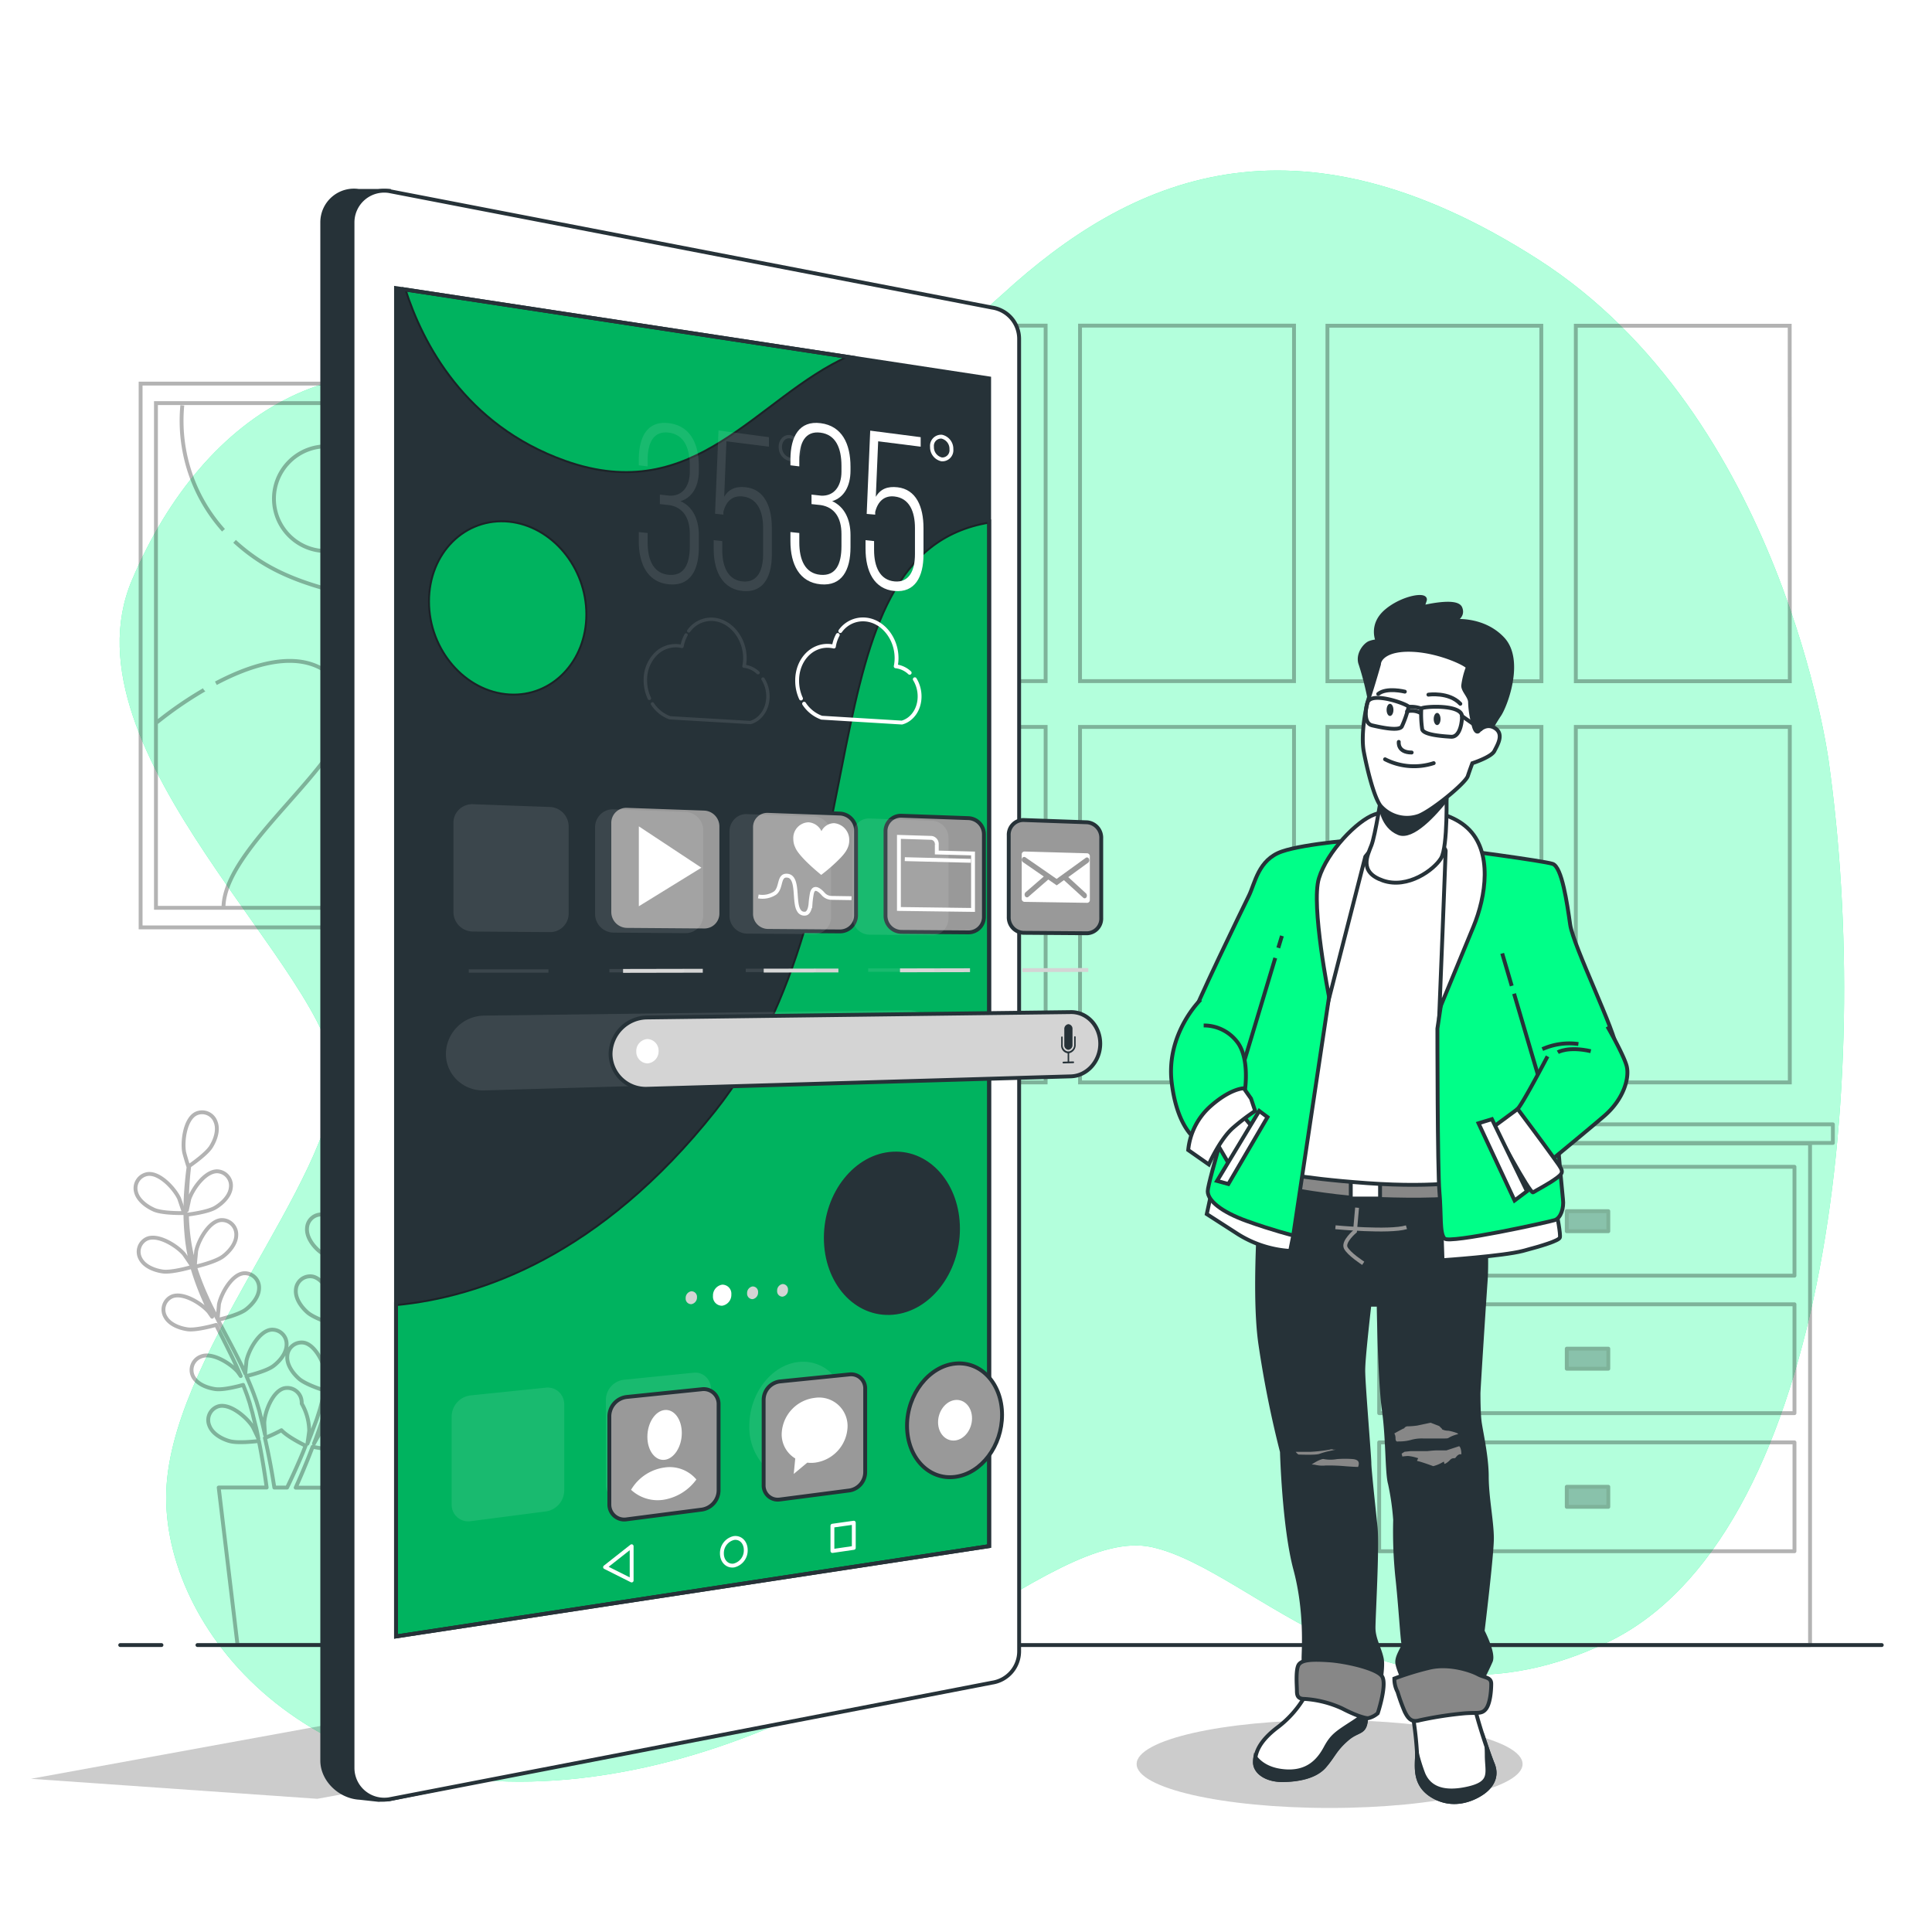<svg class="animated" id="freepik_stories-home-screen" xmlns="http://www.w3.org/2000/svg" viewBox="0 0 500 500" version="1.1" xmlns:xlink="http://www.w3.org/1999/xlink" xmlns:svgjs="http://svgjs.com/svgjs"><style>svg#freepik_stories-home-screen:not(.animated) .animable {opacity: 0;}svg#freepik_stories-home-screen.animated #freepik--Device--inject-194 {animation: 1.5s Infinite  linear floating;animation-delay: 0s;}            @keyframes floating {                0% {                    opacity: 1;                    transform: translateY(0px);                }                50% {                    transform: translateY(-10px);                }                100% {                    opacity: 1;                    transform: translateY(0px);                }            }        </style><g id="freepik--background-simple--inject-194" class="animable animator-active" style="transform-origin: 254.112px 252.608px;"><path d="M473.22,196.68s-11.87-89-75.16-129.55S292.3,46.13,259.61,76,176.54,128.45,134,105.7s-81.1,0-99.88,44.5S86.55,252.06,86.55,278.76,43,351.94,43,387.54s38.56,82.08,110.76,72.2,117.68-65.27,144.38-59.34,61.31,51.42,117.68,24.72S485.09,280.74,473.22,196.68Z" style="fill: rgb(0, 255, 136); transform-origin: 254.112px 252.608px;" id="elsihcd20wiwf" class="animable"></path><g id="elbv62ujwz0li"><path d="M473.22,196.68s-11.87-89-75.16-129.55S292.3,46.13,259.61,76,176.54,128.45,134,105.7s-81.1,0-99.88,44.5S86.55,252.06,86.55,278.76,43,351.94,43,387.54s38.56,82.08,110.76,72.2,117.68-65.27,144.38-59.34,61.31,51.42,117.68,24.72S485.09,280.74,473.22,196.68Z" style="fill: rgb(255, 255, 255); opacity: 0.7; transform-origin: 254.112px 252.608px;" class="animable"></path></g></g><g id="freepik--Furniture--inject-194" class="animable" style="transform-origin: 410.6px 358.365px;"><g id="elhtnwihjzgtn"><g style="opacity: 0.3; transform-origin: 410.6px 358.365px;" class="animable"><g id="elp14yqkufow"><rect x="346.85" y="290.98" width="127.5" height="4.81" style="fill: none; stroke: rgb(0, 0, 0); stroke-linecap: round; stroke-linejoin: round; transform-origin: 410.6px 293.385px; transform: rotate(180deg);" class="animable"></rect></g><g id="elja36f868yk"><rect x="352.77" y="295.93" width="115.67" height="129.82" style="fill: none; stroke: rgb(0, 0, 0); stroke-linecap: round; stroke-linejoin: round; transform-origin: 410.605px 360.84px; transform: rotate(180deg);" class="animable"></rect></g><g id="el2i30b79wexb"><rect x="356.93" y="301.97" width="107.48" height="28.17" style="fill: none; stroke: rgb(0, 0, 0); stroke-linecap: round; stroke-linejoin: round; transform-origin: 410.67px 316.055px; transform: rotate(180deg);" class="animable"></rect></g><g id="elsoc82cbpira"><rect x="405.48" y="313.45" width="10.75" height="5.19" style="fill: rgb(38, 50, 56); stroke: rgb(0, 0, 0); stroke-linecap: round; stroke-linejoin: round; transform-origin: 410.855px 316.045px; transform: rotate(180deg);" class="animable"></rect></g><g id="elu9ejf7xiqme"><rect x="356.93" y="337.55" width="107.48" height="28.17" style="fill: none; stroke: rgb(0, 0, 0); stroke-linecap: round; stroke-linejoin: round; transform-origin: 410.67px 351.635px; transform: rotate(180deg);" class="animable"></rect></g><g id="elxcr65zlbj2d"><rect x="405.48" y="349.03" width="10.75" height="5.19" style="fill: rgb(38, 50, 56); stroke: rgb(0, 0, 0); stroke-linecap: round; stroke-linejoin: round; transform-origin: 410.855px 351.625px; transform: rotate(180deg);" class="animable"></rect></g><g id="elre376sbp8t8"><rect x="356.93" y="373.29" width="107.48" height="28.17" style="fill: none; stroke: rgb(0, 0, 0); stroke-linecap: round; stroke-linejoin: round; transform-origin: 410.67px 387.375px; transform: rotate(180deg);" class="animable"></rect></g><g id="elwj2eql7fvda"><rect x="405.48" y="384.78" width="10.75" height="5.19" style="fill: rgb(38, 50, 56); stroke: rgb(0, 0, 0); stroke-linecap: round; stroke-linejoin: round; transform-origin: 410.855px 387.375px; transform: rotate(180deg);" class="animable"></rect></g></g></g></g><g id="freepik--Picture--inject-194" class="animable" style="transform-origin: 91.135px 169.635px;"><g id="el1humjvg0ngw"><path d="M124.82,240H36.39V99.27H145.88V240H130.57m11.34-135.67H40.36V234.94H141.91ZM141.52,175c-13.13-22.14-52.09-14.76-75.06-30.35a48.85,48.85,0,0,1-5.75-4.55M47.18,104.91a42.43,42.43,0,0,0,10.66,32.32m0,97.7c0-17.64,39.78-42.25,31.17-56.19-7.42-12-21.93-7.82-33.14-1.91m-3.09,1.73a97.66,97.66,0,0,0-12.17,8.38m52.91-82s14.77,23,48.4,16.81m-45.45,1.06A13.55,13.55,0,1,0,98,129.11a12.56,12.56,0,0,0-.1-1.64M125.32,141a6.36,6.36,0,1,0,6.35,6.36A6.36,6.36,0,0,0,125.32,141Zm16.24,54.19a26.16,26.16,0,0,0-9.8-4.94m-5.13-.81c-.5,0-1,0-1.52,0A26.25,26.25,0,0,0,107.39,235" style="fill: none; stroke: rgb(0, 0, 0); stroke-miterlimit: 10; opacity: 0.3; transform-origin: 91.135px 169.635px;" class="animable"></path></g></g><g id="freepik--Window--inject-194" class="animable" style="transform-origin: 339.215px 182.2px;"><g id="elfy3hanar8j"><path d="M270.61,176.27H215.23v-92h55.38Zm64.28-92H279.51v92h55.38ZM270.61,188.13H215.23v92h55.38Zm64.28,0H279.51v92h55.38Zm64-103.83H343.54v92h55.38Zm64.28,0H407.82v92H463.2ZM398.92,188.13H343.54v92h55.38Zm64.28,0H407.82v92H463.2Z" style="fill: none; stroke: rgb(0, 0, 0); stroke-miterlimit: 10; opacity: 0.3; transform-origin: 339.215px 182.2px;" class="animable"></path></g></g><g id="freepik--Plants--inject-194" class="animable" style="transform-origin: 75.18px 356.77px;"><g id="elq0h98bcrfps"><g style="opacity: 0.3; transform-origin: 75.18px 356.77px;" class="animable"><path d="M39.87,313.08c2.25,1,7.75.86,7.76.86s-1.19-3.6-1.29-3.82c-1.21-2.53-5-6.7-8.14-6.28a3.71,3.71,0,0,0-3,4.65C35.74,310.65,38,312.25,39.87,313.08Z" style="fill: none; stroke: rgb(0, 0, 0); stroke-linecap: round; stroke-linejoin: round; transform-origin: 41.348px 308.879px;" id="el6dnz360ghc" class="animable"></path><path d="M95.54,314.29s1-3.65,1-3.89c.38-2.78-.5-8.36-3.32-9.73a3.71,3.71,0,0,0-5.05,2.24c-.76,2.08.2,4.63,1.34,6.39C90.88,311.36,95.54,314.29,95.54,314.29Z" style="fill: none; stroke: rgb(0, 0, 0); stroke-linecap: round; stroke-linejoin: round; transform-origin: 92.261px 307.317px;" id="elxv94ao6uol" class="animable"></path><path d="M112,294.35c-3.11-.34-6.82,3.93-8,6.49-.1.22-1.24,3.86-1.18,3.86h.06c-.59.67-1.21,1.39-1.88,2.2-1.22,1.5-2.58,3.2-3.94,5.16A64.8,64.8,0,0,0,93,318.57a48.16,48.16,0,0,0-3.49,7.86l0,.1c0-.92,0-3.49,0-3.68-.36-2.78-2.69-7.93-5.77-8.5a3.7,3.7,0,0,0-4.28,3.49c-.18,2.2,1.41,4.41,3,5.8,1.76,1.58,6.65,3.1,7,3.22a65.43,65.43,0,0,0-2.07,8.52c-.3,1.67-.55,3.37-.77,5.08,0-.79,0-1.5,0-1.6-.36-2.78-2.68-7.94-5.77-8.51a3.71,3.71,0,0,0-4.28,3.49c-.18,2.21,1.42,4.42,3,5.81s5.72,2.8,6.82,3.15c-.08.65-.17,1.31-.25,2-.37,3.15-.73,6.29-1.18,9.36-.16,1.09-.36,2.15-.55,3.21,0-.71,0-1.3,0-1.39-.36-2.78-2.69-7.93-5.78-8.5a3.71,3.71,0,0,0-4.28,3.49c-.18,2.2,1.42,4.41,3,5.81s5.32,2.65,6.63,3.08c-.23,1.08-.46,2.16-.73,3.2-.2.7-.35,1.39-.59,2.09l-.66,2.06c-.47,1.3-1,2.64-1.44,3.89-.34.87-.67,1.7-1,2.53.17-1.08.46-3.19.46-3.37a14.39,14.39,0,0,0-1.93-7,4.52,4.52,0,0,0-.05-.82,3.72,3.72,0,0,0-4.54-3.15c-3,.81-5,6.13-5.1,8.93,0,.16.1,2,.19,3.09-.15-.65-.29-1.3-.46-2-.32-1.34-.67-2.67-1-4.1l-.63-2.08c-.19-.69-.49-1.4-.73-2.12-.6-1.63-1.29-3.27-2-4.89,1.17-.28,5.32-1.34,7-2.62s3.42-3.36,3.4-5.57a3.71,3.71,0,0,0-4-3.8c-3.12.34-5.82,5.3-6.39,8.05,0,.17-.22,2.18-.3,3.29-.44-1-.88-1.95-1.37-2.92-1.39-2.81-2.89-5.61-4.37-8.41-.45-.85-.9-1.71-1.34-2.57.42-.09,5.38-1.25,7.24-2.68,1.66-1.27,3.42-3.35,3.41-5.57a3.71,3.71,0,0,0-4-3.8c-3.12.34-5.82,5.31-6.39,8.05,0,.21-.3,3.1-.33,3.84-1-1.89-2-3.78-2.82-5.68a67,67,0,0,1-3.06-7.91c.2,0,5.38-1.22,7.29-2.69,1.66-1.27,3.42-3.35,3.41-5.57a3.72,3.72,0,0,0-4-3.8c-3.12.34-5.83,5.31-6.39,8.05,0,.18-.24,2.39-.31,3.44l-.18,0a48.09,48.09,0,0,1-1.6-8.37c-.17-1.56-.25-3.06-.3-4.52,1-.12,5.5-.72,7.37-1.85s3.77-3,4-5.16a3.7,3.7,0,0,0-3.56-4.22c-3.14,0-6.37,4.63-7.24,7.3,0,.14-.36,1.67-.57,2.78,0-.66,0-1.34,0-2,0-2.37.15-4.54.3-6.46.09-1.1.2-2.08.31-3,.91-.63,4.53-3.19,5.65-5s2-4.36,1.16-6.42a3.7,3.7,0,0,0-5.1-2.1c-2.79,1.44-3.52,7.05-3.06,9.81,0,.24,1.09,3.9,1.14,3.87l.05,0c-.12.89-.24,1.84-.35,2.88-.19,1.92-.39,4.09-.45,6.47a65.4,65.4,0,0,0,.19,7.69,48.09,48.09,0,0,0,1.42,8.49l0,.1c-.49-.78-1.94-2.9-2.07-3.05-1.84-2.12-6.62-5.13-9.51-3.91a3.71,3.71,0,0,0-1.64,5.28c1.06,1.94,3.62,2.9,5.69,3.2,2.33.34,7.24-1.09,7.63-1.2a66.89,66.89,0,0,0,3,8.24c.68,1.57,1.41,3.12,2.16,4.67-.45-.65-.85-1.24-.92-1.31-1.83-2.12-6.62-5.14-9.5-3.91a3.71,3.71,0,0,0-1.65,5.27c1.07,1.94,3.62,2.9,5.69,3.2s6.31-.82,7.42-1.14l.88,1.78c1.43,2.83,2.86,5.65,4.18,8.46.46,1,.88,2,1.31,3-.4-.58-.74-1.07-.8-1.13-1.83-2.12-6.62-5.14-9.5-3.91A3.71,3.71,0,0,0,50,356.29c1.07,1.94,3.62,2.9,5.69,3.2s5.9-.71,7.23-1.08c.4,1,.81,2.06,1.16,3.07.22.7.48,1.35.66,2.07s.39,1.4.58,2.08c.32,1.34.66,2.72,1,4,.2.91.37,1.79.55,2.67-.45-1-1.37-2.91-1.47-3.07-1.49-2.37-5.76-6.07-8.8-5.3a3.72,3.72,0,0,0-2.43,5c.76,2.08,3.14,3.42,5.14,4,2.2.67,7.08.06,7.69,0,.29,1.45.56,2.87.79,4.22.52,2.94.92,5.59,1.22,7.82H56.6l4.87,40.71H84.21L89.08,385H76.52c.82-1.8,1.71-3.86,2.64-6.14.58-1.39,1.16-2.9,1.75-4.44.59.12,5.42,1.1,7.66.59,2.05-.46,4.52-1.61,5.43-3.63a3.72,3.72,0,0,0-2-5.13c-3-1-7.51,2.38-9.17,4.63-.1.13-1,1.69-1.56,2.69.24-.63.48-1.25.71-1.9.48-1.3.91-2.6,1.39-4,.2-.69.41-1.38.62-2.08s.37-1.44.56-2.17c.4-1.7.73-3.44,1-5.2,1.13.42,5.18,1.82,7.27,1.68s4.71-.92,5.91-2.77a3.71,3.71,0,0,0-1.24-5.38c-2.79-1.44-7.79,1.21-9.77,3.18-.13.13-1.39,1.71-2.07,2.59.17-1.06.34-2.12.47-3.2.39-3.11.68-6.27,1-9.42.09-1,.2-1.92.3-2.88.4.15,5.17,1.92,7.52,1.76,2.09-.15,4.7-.91,5.91-2.77a3.71,3.71,0,0,0-1.24-5.38c-2.79-1.44-7.79,1.21-9.77,3.19-.15.15-2,2.42-2.4,3,.22-2.12.46-4.23.79-6.3a65.64,65.64,0,0,1,1.8-8.28c.19.07,5.17,1.95,7.57,1.78,2.09-.15,4.7-.91,5.91-2.77a3.71,3.71,0,0,0-1.25-5.38c-2.78-1.44-7.78,1.21-9.76,3.19-.13.13-1.52,1.86-2.16,2.7l-.16-.09a47.64,47.64,0,0,1,3.29-7.86c.71-1.39,1.47-2.69,2.24-3.93.89.44,5,2.43,7.16,2.52s4.78-.39,6.18-2.1a3.71,3.71,0,0,0-.65-5.49c-2.61-1.73-7.87.35-10,2.1-.12.09-1.23,1.19-2,2,.35-.55.71-1.13,1.06-1.66,1.31-2,2.64-3.7,3.82-5.22.68-.86,1.31-1.63,1.91-2.34,1.1,0,5.54-.15,7.48-1.06s4.06-2.55,4.52-4.71A3.72,3.72,0,0,0,112,294.35ZM77.45,378.12c-1.13,2.6-2.2,4.9-3.15,6.86H71c-.36-2.31-.82-5.07-1.44-8.16-.29-1.48-.63-3.06-1-4.68a39.14,39.14,0,0,0,4.28-2c1.61,1.74,5.72,3.77,6.25,4C78.55,375.54,78,376.87,77.45,378.12Z" style="fill: none; stroke: rgb(0, 0, 0); stroke-linecap: round; stroke-linejoin: round; transform-origin: 75.589px 356.77px;" id="elt58cwnob7nr" class="animable"></path></g></g></g><g id="freepik--Floor--inject-194" class="animable" style="transform-origin: 259.055px 425.74px;"><line x1="41.79" y1="425.74" x2="31.11" y2="425.74" style="fill: none; stroke: rgb(38, 50, 56); stroke-linecap: round; stroke-linejoin: round; transform-origin: 36.45px 425.74px;" id="el0orcu6yga9s" class="animable"></line><line x1="487" y1="425.74" x2="51.1" y2="425.74" style="fill: none; stroke: rgb(38, 50, 56); stroke-linecap: round; stroke-linejoin: round; transform-origin: 269.05px 425.74px;" id="elo55nqvv3a1h" class="animable"></line></g><g id="freepik--Device--inject-194" class="animable" style="transform-origin: 146.503px 257.565px;"><g id="eldcqcadb141e"><polygon points="82.11 465.53 8 460.35 152.44 433.99 254.41 433.99 82.11 465.53" style="opacity: 0.2; transform-origin: 131.205px 449.76px;" class="animable"></polygon></g><path d="M248.91,79.6l-148.26-29V49.41H92.81a8.2,8.2,0,0,0-9.41,8.11V455.64c0,5,4.61,9.37,9.69,9.63l4.92.54,2.64-.15,148.26-30.19a8.2,8.2,0,0,0,7-8.11V87.71A8.2,8.2,0,0,0,248.91,79.6Z" style="fill: rgb(38, 50, 56); stroke: rgb(38, 50, 56); stroke-miterlimit: 10; transform-origin: 169.655px 257.565px;" id="elq424kk7avbh" class="animable"></path><path d="M256.75,435.47l-156.1,30.19a8.21,8.21,0,0,1-9.42-8.11v-400a8.21,8.21,0,0,1,9.42-8.11L256.75,79.6a8.2,8.2,0,0,1,7,8.11V427.36A8.2,8.2,0,0,1,256.75,435.47Z" style="fill: rgb(255, 255, 255); stroke: rgb(38, 50, 56); stroke-miterlimit: 10; transform-origin: 177.49px 257.55px;" id="elp80vcm6eoir" class="animable"></path><polygon points="255.99 400.13 102.49 423.51 102.49 74.56 255.99 97.93 255.99 400.13" style="fill: rgb(38, 50, 56); transform-origin: 179.24px 249.035px;" id="elhyo95iam3zf" class="animable"></polygon><path d="M256,400.14,102.49,423.51v-86c21.55-2.06,52.61-12.59,82.43-50.18C229.28,231.41,206.81,143.12,256,135ZM131.77,134.76c-11.5-1.17-21,8.17-21,20.89s9.5,23.62,21,24.33C143,180.67,152,171.29,152,159S143,135.92,131.77,134.76ZM104.66,74.89c4.45,13.93,15.43,35.31,41.52,44.61C180.13,131.61,196,103,219.69,92.41Z" style="fill: rgb(0, 255, 136); stroke: rgb(38, 50, 56); stroke-miterlimit: 10; transform-origin: 179.245px 249.2px;" id="elg2an25z0b46" class="animable"></path><g id="elufr426kl3aq"><path d="M256,400.14,102.49,423.51v-86c21.55-2.06,52.61-12.59,82.43-50.18C229.28,231.41,206.81,143.12,256,135ZM131.77,134.76c-11.5-1.17-21,8.17-21,20.89s9.5,23.62,21,24.33C143,180.67,152,171.29,152,159S143,135.92,131.77,134.76ZM104.66,74.89c4.45,13.93,15.43,35.31,41.52,44.61C180.13,131.61,196,103,219.69,92.41Z" style="opacity: 0.3; transform-origin: 179.245px 249.2px;" class="animable"></path></g><path d="M247.93,318c0,11.19-7.46,20.92-16.82,21.75-9.53.85-17.39-7.82-17.39-19.39s7.86-21.33,17.39-21.8C240.47,298.08,247.93,306.78,247.93,318Z" style="fill: rgb(38, 50, 56); stroke: rgb(38, 50, 56); stroke-miterlimit: 10; transform-origin: 230.825px 319.174px;" id="elsn4wx1q22r" class="animable"></path><polygon points="255.99 400.13 102.49 423.51 102.49 74.56 255.99 97.93 255.99 400.13" style="fill: none; stroke: rgb(38, 50, 56); stroke-miterlimit: 10; transform-origin: 179.24px 249.035px;" id="ell7v9o7j2xbm" class="animable"></polygon><path d="M182.25,240.79l-19.92-.15a4.62,4.62,0,0,1-4.63-4.55V212.92a4.39,4.39,0,0,1,4.63-4.35l19.92.71a4.61,4.61,0,0,1,4.43,4.57v22.57A4.37,4.37,0,0,1,182.25,240.79Z" style="fill: rgb(153, 153, 153); stroke: rgb(38, 50, 56); stroke-miterlimit: 10; fill-rule: evenodd; transform-origin: 172.19px 224.677px;" id="el9doq8c1ti3s" class="animable"></path><polygon points="181.52 224.56 165.33 213.86 165.33 234.54 181.52 224.56" style="fill: rgb(255, 255, 255); fill-rule: evenodd; transform-origin: 173.425px 224.2px;" id="el0tkk6sh23vz" class="animable"></polygon><line x1="161.25" y1="251.27" x2="181.88" y2="251.23" style="fill: none; stroke: rgb(212, 212, 212); stroke-miterlimit: 10; transform-origin: 171.565px 251.25px;" id="elmpvhagryvi" class="animable"></line><path d="M217.39,241.05l-18.67-.14a4.39,4.39,0,0,1-4.33-4.4V214.09a4.18,4.18,0,0,1,4.33-4.22l18.67.68a4.39,4.39,0,0,1,4.15,4.41v21.86A4.16,4.16,0,0,1,217.39,241.05Z" style="fill: rgb(153, 153, 153); stroke: rgb(38, 50, 56); stroke-miterlimit: 10; fill-rule: evenodd; transform-origin: 207.965px 225.459px;" id="elfmowntikvbk" class="animable"></path><path d="M219.78,217.56a4.32,4.32,0,0,0-3.85-4.52,3.67,3.67,0,0,0-3.34,2.07,4,4,0,0,0-3.36-2.3,4.06,4.06,0,0,0-3.92,4.33,5,5,0,0,0,.51,2.2c.19.53,1.21,2.54,6.61,7,0,0,.06.11.09.08s.1-.07.1-.07a45,45,0,0,0,4.38-3.8C218.28,221.27,219.78,219.69,219.78,217.56Z" style="fill: rgb(255, 255, 255); fill-rule: evenodd; transform-origin: 212.543px 219.618px;" id="eljcuenifcvjd" class="animable"></path><path d="M196.25,232a6,6,0,0,0,4.3-.85c1.83-1.34.81-4.8,3.25-4.52,3,.34,1.51,6.89,2.95,9a1.61,1.61,0,0,0,1.93.75c.77-.39,1-1.63,1.08-2.47a23.22,23.22,0,0,1,.37-2.78c.5-2,2-.8,2.91.24a2.93,2.93,0,0,0,2.17,1l5.16.08" style="fill: none; stroke: rgb(255, 255, 255); stroke-miterlimit: 10; fill-rule: evenodd; transform-origin: 208.31px 231.54px;" id="el1n0fg0b7geq" class="animable"></path><line x1="197.65" y1="251.2" x2="216.98" y2="251.16" style="fill: none; stroke: rgb(212, 212, 212); stroke-miterlimit: 10; transform-origin: 207.315px 251.18px;" id="el0n9rx6ohcjjq" class="animable"></line><path d="M250.74,241.3l-17.51-.13a4.18,4.18,0,0,1-4.06-4.26v-21.7a4,4,0,0,1,4.06-4.1l17.51.63a4.21,4.21,0,0,1,3.9,4.28V237.2A4,4,0,0,1,250.74,241.3Z" style="fill: rgb(153, 153, 153); stroke: rgb(38, 50, 56); stroke-miterlimit: 10; fill-rule: evenodd; transform-origin: 241.905px 226.205px;" id="elxwo4dr2zte" class="animable"></path><path d="M242.44,220.63v-2.11a1.59,1.59,0,0,0-1.39-1.68l-8.41-.26v18.66l19.18.25V220.88Z" style="fill: none; stroke: rgb(255, 255, 255); stroke-miterlimit: 10; fill-rule: evenodd; transform-origin: 242.23px 226.035px;" id="elodah2owu2j8" class="animable"></path><line x1="234.16" y1="222.35" x2="251.25" y2="222.78" style="fill: none; stroke: rgb(255, 255, 255); stroke-miterlimit: 10; transform-origin: 242.705px 222.565px;" id="el4elr36wfjgv" class="animable"></line><line x1="232.92" y1="251.13" x2="251.04" y2="251.09" style="fill: none; stroke: rgb(212, 212, 212); stroke-miterlimit: 10; transform-origin: 241.98px 251.11px;" id="el5c92qlsznnu" class="animable"></line><path d="M281.37,241.53l-16.49-.12a4,4,0,0,1-3.82-4.14V216.22a3.81,3.81,0,0,1,3.82-4l16.49.59A4,4,0,0,1,285,217v20.56A3.81,3.81,0,0,1,281.37,241.53Z" style="fill: rgb(153, 153, 153); stroke: rgb(38, 50, 56); stroke-miterlimit: 10; fill-rule: evenodd; transform-origin: 273.03px 226.875px;" id="elgtemee1uhd6" class="animable"></path><path d="M281.39,220.83l-16.29-.46a.73.73,0,0,0-.68.8v11.41a.76.76,0,0,0,.68.82l16.29.25a.72.72,0,0,0,.66-.79V221.65A.76.76,0,0,0,281.39,220.83Zm.22,2.43L276.47,227l4.58,4.2a.84.84,0,0,1,.13,1,.56.56,0,0,1-.48.28.53.53,0,0,1-.36-.15l-5-4.55-1.86,1.35-2.19-1.51-5.15,4.48a.59.59,0,0,1-.37.14.62.62,0,0,1-.49-.31.83.83,0,0,1,.13-1l4.72-4.09-5.36-3.7a.82.82,0,0,1-.24-1,.57.57,0,0,1,.84-.27l8.08,5.59L281,222a.55.55,0,0,1,.82.26A.8.8,0,0,1,281.61,223.26Z" style="fill: rgb(255, 255, 255); fill-rule: evenodd; transform-origin: 273.235px 227.01px;" id="elys6rhjzt8p" class="animable"></path><line x1="264.6" y1="251.07" x2="281.65" y2="251.03" style="fill: none; stroke: rgb(212, 212, 212); stroke-miterlimit: 10; transform-origin: 273.125px 251.05px;" id="elz5i3iko3su" class="animable"></line><path d="M180.38,335.73a1.44,1.44,0,0,0-1.47-1.55,1.74,1.74,0,0,0-1.46,1.79,1.43,1.43,0,0,0,1.46,1.55A1.75,1.75,0,0,0,180.38,335.73Z" style="fill: rgb(212, 212, 212); fill-rule: evenodd; transform-origin: 178.915px 335.85px;" id="elwh6m7l0x59g" class="animable"></path><path d="M189.27,335a2.33,2.33,0,0,0-2.37-2.53,2.83,2.83,0,0,0-2.38,2.92,2.33,2.33,0,0,0,2.38,2.53A2.83,2.83,0,0,0,189.27,335Z" style="fill: rgb(255, 255, 255); fill-rule: evenodd; transform-origin: 186.895px 335.195px;" id="el2seed8cjcty" class="animable"></path><path d="M196.19,334.46a1.4,1.4,0,0,0-1.42-1.53,1.7,1.7,0,0,0-1.42,1.76,1.41,1.41,0,0,0,1.42,1.53A1.71,1.71,0,0,0,196.19,334.46Z" style="fill: rgb(212, 212, 212); fill-rule: evenodd; transform-origin: 194.77px 334.575px;" id="el0ics80q6wuic" class="animable"></path><path d="M203.93,333.83a1.39,1.39,0,0,0-1.4-1.52,1.69,1.69,0,0,0-1.41,1.75,1.4,1.4,0,0,0,1.41,1.52A1.7,1.7,0,0,0,203.93,333.83Z" style="fill: rgb(212, 212, 212); fill-rule: evenodd; transform-origin: 202.525px 333.945px;" id="elwz7bd4o6b98" class="animable"></path><g id="ele03bydd65bo"><path d="M182.61,356.26a4.26,4.26,0,0,1,1.38,3.22V381a5.27,5.27,0,0,1-4.41,5.15L161.5,388.5c-.2,0-.4,0-.59,0a4.08,4.08,0,0,1-2.7-1,4.26,4.26,0,0,1-1.4-3.24V362.25a5.26,5.26,0,0,1,4.59-5.16l18.08-1.83A4,4,0,0,1,182.61,356.26Zm-41.39,2.87-19.43,2a5.54,5.54,0,0,0-4.9,5.36v22.87a4.27,4.27,0,0,0,4.34,4.36,4.89,4.89,0,0,0,.66-.05l19.43-2.52a5.54,5.54,0,0,0,4.7-5.34V363.48a4.35,4.35,0,0,0-1.41-3.28A4.29,4.29,0,0,0,141.22,359.13Zm73.71-3.95a10.47,10.47,0,0,0-8.17-2.71c-7.07.71-12.83,8.13-12.83,16.52a14.58,14.58,0,0,0,4.57,11.08,10.5,10.5,0,0,0,7,2.67,10.81,10.81,0,0,0,1.39-.09c6.91-.9,12.53-8.3,12.53-16.49A14.67,14.67,0,0,0,214.93,355.18Z" style="fill: rgb(255, 255, 255); fill-rule: evenodd; opacity: 0.1; transform-origin: 168.157px 373.067px;" class="animable"></path></g><g id="el1r5f0gxpk14"><path d="M240.41,263.68a7.7,7.7,0,0,0-5.45-2.23l-109.64,1.39a10,10,0,0,0-9.92,9.88,9.35,9.35,0,0,0,2.85,6.76A9.64,9.64,0,0,0,125,282.2h.31L235,279c4.43-.13,8-4.14,8-8.94A9,9,0,0,0,240.41,263.68Z" style="fill: rgb(255, 255, 255); opacity: 0.1; transform-origin: 179.2px 271.825px;" class="animable"></path></g><g id="elx2fcdt3plqd"><path d="M147.17,213.85v22.57a4.8,4.8,0,0,1-4.83,4.81h0l-19.93-.15a5.06,5.06,0,0,1-5.06-5V212.92a4.73,4.73,0,0,1,1.45-3.42,4.89,4.89,0,0,1,3.63-1.37l19.93.72A5.05,5.05,0,0,1,147.17,213.85Zm-25.86,37v.87l20.63,0v-.87Zm56.15-40.73-18.67-.67a4.55,4.55,0,0,0-3.36,1.28,4.62,4.62,0,0,0-1.42,3.37v22.42a4.83,4.83,0,0,0,4.76,4.84l18.68.14h0a4.5,4.5,0,0,0,3.17-1.31,4.72,4.72,0,0,0,1.39-3.36V215A4.84,4.84,0,0,0,177.46,210.11Zm-19.75,40.65v.88l19.33,0v-.87Zm53.11-39.45-17.52-.63a4.21,4.21,0,0,0-3.13,1.2,4.57,4.57,0,0,0-1.38,3.33v21.7a4.63,4.63,0,0,0,4.49,4.7l17.52.13h0a4.19,4.19,0,0,0,2.95-1.23,4.63,4.63,0,0,0,1.35-3.31V216A4.64,4.64,0,0,0,210.82,211.31ZM193,250.69v.88l18.11,0v-.87Zm48.47-38.28L225,211.82A4,4,0,0,0,222,213a4.55,4.55,0,0,0-1.36,3.27v21.05a4.45,4.45,0,0,0,4.26,4.57l16.49.13h0a3.88,3.88,0,0,0,2.75-1.16,4.64,4.64,0,0,0,1.33-3.26V217A4.47,4.47,0,0,0,241.45,212.41Zm-16.79,38.22v.87l17.05,0v-.87Z" style="fill: rgb(255, 255, 255); opacity: 0.1; transform-origin: 181.411px 229.922px;" class="animable"></path></g><g id="eln8uqpdeadqr"><path d="M180.86,120.79v1c0,4-1.67,7-4.74,7.91,3.22,1.46,4.74,4.77,4.74,8.79v3.14c0,5.93-2.23,10.09-7.71,9.59s-7.83-5.14-7.83-11.16v-2.36l2.29.24v2.47c0,4.48,1.51,8,5.48,8.35s5.43-2.76,5.43-7.43v-3.14c0-4.26-1.83-6.91-5.32-7.47l-2.43-.26V128l2.53.28c3.23.13,5.22-2.32,5.22-6.23v-1.46c0-4.66-1.48-8.11-5.43-8.62s-5.48,2.6-5.48,7.08v1.65l-2.29-.28v-1.47c0-6,2.29-10.15,7.83-9.43S180.86,114.86,180.86,120.79Zm6.56,7.79c1.2-2.06,3.05-2.77,5.63-2.47,4.79.56,6.7,5,6.7,10.55v6.86c0,5.77-2.21,9.91-7.49,9.43s-7.56-5.09-7.56-10.95v-2.2l2.22.23v2.31c0,4.34,1.5,7.78,5.29,8.13s5.28-2.77,5.28-7.07v-6.75c0-4.3-1.47-7.73-5.28-8.16-2.54-.29-4.29,1.13-5,4v.7l-2.16-.24.9-21.55L199,113.14v2.46l-11-1.39Zm17.31-9.24-.32,0a3.65,3.65,0,0,1-2.89-3.69,3.25,3.25,0,0,1,1-2.45,2.46,2.46,0,0,1,2-.6,3.66,3.66,0,0,1,2.88,3.69,3.24,3.24,0,0,1-1,2.44A2.51,2.51,0,0,1,204.73,119.34Zm-.54-5.91a1.57,1.57,0,0,0-1.07.41,2.36,2.36,0,0,0-.73,1.79,2.78,2.78,0,0,0,2.13,2.83,1.6,1.6,0,0,0,1.29-.4,2.37,2.37,0,0,0,.72-1.79,2.78,2.78,0,0,0-2.12-2.83Zm-35.93,67.7a.44.44,0,0,0,.21-.58,10.47,10.47,0,0,1-1-4.48,9,9,0,0,1,2.72-6.66,6.82,6.82,0,0,1,5.21-1.85,6.4,6.4,0,0,1,1,.16.5.5,0,0,0,.34-.06.47.47,0,0,0,.19-.29,9.09,9.09,0,0,1,1-2.84.43.43,0,0,0-.17-.59.44.44,0,0,0-.59.18,9.63,9.63,0,0,0-1,2.66l-.73-.09a7.66,7.66,0,0,0-5.87,2.08,9.91,9.91,0,0,0-3,7.3,11.49,11.49,0,0,0,1.08,4.86.44.44,0,0,0,.39.25A.41.41,0,0,0,168.26,181.13Zm28.23-6.71a.45.45,0,0,0,0-.62,6.76,6.76,0,0,0-3.4-1.73,10.16,10.16,0,0,0,.14-1.75c0-5.38-3.82-10.08-8.53-10.47a7.58,7.58,0,0,0-6.8,3.18.42.42,0,0,0,.08.6.43.43,0,0,0,.61-.08,6.73,6.73,0,0,1,6-2.83c4.26.35,7.73,4.66,7.73,9.6a10.69,10.69,0,0,1-.2,2,.41.41,0,0,0,.07.34.46.46,0,0,0,.31.18,5.63,5.63,0,0,1,3.35,1.56.44.44,0,0,0,.3.12A.45.45,0,0,0,196.49,174.42Zm-2.21,13c2.88-.78,4.9-3.73,4.9-7.18a9,9,0,0,0-1.31-4.68.44.44,0,1,0-.74.46,8,8,0,0,1,1.17,4.22c0,3-1.71,5.61-4.18,6.32l-20.63-1.21a8.81,8.81,0,0,1-4.28-3.43.42.42,0,0,0-.6-.12.43.43,0,0,0-.12.6,9.58,9.58,0,0,0,4.77,3.79l.11,0,20.77,1.22h.14Z" style="fill: rgb(255, 255, 255); opacity: 0.1; transform-origin: 186.361px 148.429px;" class="animable"></path></g><path d="M277.14,278.56,167.5,281.77a9.1,9.1,0,0,1-9.49-9h0a9.57,9.57,0,0,1,9.49-9.45l109.64-1.39c4.21-.05,7.6,3.61,7.6,8.18h0C284.74,274.64,281.35,278.44,277.14,278.56Z" style="fill: rgb(212, 212, 212); stroke: rgb(38, 50, 56); stroke-miterlimit: 10; fill-rule: evenodd; transform-origin: 221.375px 271.854px;" id="elrd5yydpkf6i" class="animable"></path><path d="M276.5,271.69h0a1.16,1.16,0,0,1-1.06-1.26v-4.07a1.22,1.22,0,0,1,1.06-1.31h0a1.18,1.18,0,0,1,1.06,1.27v4.06A1.22,1.22,0,0,1,276.5,271.69Z" style="fill: rgb(38, 50, 56); transform-origin: 276.5px 268.37px;" id="elpc3cebflhqs" class="animable"></path><path d="M276.51,272.61a2,2,0,0,1-1.88-2.23v-1.91a.22.22,0,0,1,.19-.24.22.22,0,0,1,.2.23v1.91a1.62,1.62,0,0,0,1.49,1.77,1.72,1.72,0,0,0,1.48-1.83v-1.9a.22.22,0,0,1,.19-.24.22.22,0,0,1,.2.23v1.9A2.16,2.16,0,0,1,276.51,272.61Z" style="fill: rgb(38, 50, 56); transform-origin: 276.502px 270.39px;" id="el1dka5bjlsgk" class="animable"></path><path d="M276.51,275.05a.21.21,0,0,1-.2-.23v-2.44a.22.22,0,0,1,.2-.24.21.21,0,0,1,.19.23v2.44A.22.22,0,0,1,276.51,275.05Z" style="fill: rgb(38, 50, 56); transform-origin: 276.505px 273.595px;" id="elf39s300uegg" class="animable"></path><path d="M277.8,275.14l-2.59.07A.21.21,0,0,1,275,275a.22.22,0,0,1,.19-.24l2.59-.06c.1,0,.19.1.19.23A.22.22,0,0,1,277.8,275.14Z" style="fill: rgb(38, 50, 56); transform-origin: 276.484px 274.955px;" id="elspzojtov5t" class="animable"></path><path d="M170.44,272a3,3,0,0,0-2.88-3.1,3.1,3.1,0,0,0-2.89,3.22,3,3,0,0,0,2.89,3.09A3.11,3.11,0,0,0,170.44,272Z" style="fill: rgb(255, 255, 255); transform-origin: 167.555px 272.055px;" id="el1m07q1jroog" class="animable"></path><path d="M193,401.15c0-2-1.37-3.35-3.07-3.11a4,4,0,0,0-3.1,4c0,2,1.39,3.36,3.1,3.11A4,4,0,0,0,193,401.15Z" style="fill: none; stroke: rgb(255, 255, 255); stroke-linecap: round; stroke-linejoin: round; transform-origin: 189.915px 401.596px;" id="el7g973uqx9sa" class="animable"></path><polygon points="156.59 405.58 163.47 409.03 163.47 400.16 156.59 405.58" style="fill: none; stroke: rgb(255, 255, 255); stroke-linecap: round; stroke-linejoin: round; transform-origin: 160.03px 404.595px;" id="elmo8l1jmcnxe" class="animable"></polygon><polygon points="220.96 400.59 215.43 401.4 215.43 394.85 220.96 394.07 220.96 400.59" style="fill: none; stroke: rgb(255, 255, 255); stroke-linecap: round; stroke-linejoin: round; transform-origin: 218.195px 397.735px;" id="elrfqovla2icg" class="animable"></polygon><path d="M220.11,120.79v1c0,4-1.68,7-4.74,7.91,3.22,1.46,4.74,4.77,4.74,8.79v3.14c0,5.93-2.24,10.09-7.72,9.59s-7.83-5.14-7.83-11.16v-2.36l2.3.24v2.47c0,4.48,1.5,8,5.48,8.35s5.43-2.76,5.43-7.43v-3.14c0-4.26-1.84-6.91-5.32-7.47l-2.43-.26V128l2.53.28c3.23.13,5.22-2.32,5.22-6.23v-1.46c0-4.66-1.48-8.11-5.43-8.62s-5.48,2.6-5.48,7.08v1.65l-2.3-.28v-1.47c0-6,2.3-10.15,7.83-9.43S220.11,114.86,220.11,120.79Z" style="fill: rgb(255, 255, 255); transform-origin: 212.335px 130.35px;" id="el3yk0od2itaf" class="animable"></path><path d="M226.66,128.58c1.21-2.06,3.05-2.77,5.64-2.47,4.79.56,6.7,5,6.7,10.55v6.86c0,5.77-2.21,9.91-7.5,9.43S224,147.86,224,142v-2.2l2.21.23v2.31c0,4.34,1.51,7.78,5.29,8.13s5.29-2.77,5.29-7.07v-6.75c0-4.3-1.47-7.73-5.29-8.16-2.53-.29-4.28,1.13-5,4v.7L224.3,133l.91-21.55,13.06,1.69v2.46l-11-1.39Z" style="fill: rgb(255, 255, 255); transform-origin: 231.5px 132.219px;" id="ely0zlu5vxbx" class="animable"></path><path d="M246.22,116.27a2.37,2.37,0,0,1-2.5,2.62,3.21,3.21,0,0,1-2.52-3.26,2.37,2.37,0,0,1,2.52-2.62A3.22,3.22,0,0,1,246.22,116.27Z" style="fill: none; stroke: rgb(255, 255, 255); stroke-miterlimit: 10; fill-rule: evenodd; transform-origin: 243.71px 115.949px;" id="ellxq1942k8hh" class="animable"></path><path d="M216.81,164.33a9.18,9.18,0,0,0-1,3,8,8,0,0,0-1.11-.17c-4.62-.35-8.4,3.65-8.4,8.95a11,11,0,0,0,1,4.67" style="fill: none; stroke: rgb(255, 255, 255); stroke-linecap: round; stroke-linejoin: round; transform-origin: 211.555px 172.555px;" id="elyq58w9fub4" class="animable"></path><path d="M235.42,174.12a6.25,6.25,0,0,0-3.61-1.68,10.36,10.36,0,0,0,.22-2.12c0-5.17-3.63-9.66-8.14-10a7.2,7.2,0,0,0-6.42,3" style="fill: none; stroke: rgb(255, 255, 255); stroke-linecap: round; stroke-linejoin: round; transform-origin: 226.445px 167.209px;" id="els6zh5udlp3" class="animable"></path><path d="M208.1,182.12a9.17,9.17,0,0,0,4.55,3.62L233.41,187c2.65-.72,4.58-3.42,4.58-6.76a8.52,8.52,0,0,0-1.24-4.45" style="fill: none; stroke: rgb(255, 255, 255); stroke-linecap: round; stroke-linejoin: round; transform-origin: 223.045px 181.395px;" id="elwkv8s7z47ks" class="animable"></path><path d="M219.91,385.72l-18.09,2.35a3.66,3.66,0,0,1-4.19-3.77V362.25a4.81,4.81,0,0,1,4.19-4.73l18.09-1.83a3.64,3.64,0,0,1,4,3.79V381A4.83,4.83,0,0,1,219.91,385.72Z" style="fill: rgb(153, 153, 153); stroke: rgb(38, 50, 56); stroke-miterlimit: 10; fill-rule: evenodd; transform-origin: 210.77px 371.89px;" id="eloc5ee8jmix9" class="animable"></path><path d="M210.88,361.76a9.7,9.7,0,0,0-8.58,9.34,7.27,7.27,0,0,0,3.51,6.35l-.39,4,3.5-2.92a8,8,0,0,0,2,0,9.7,9.7,0,0,0,8.43-9.32A7.37,7.37,0,0,0,210.88,361.76Z" style="fill: rgb(255, 255, 255); fill-rule: evenodd; transform-origin: 210.825px 371.564px;" id="eln1fse9kpug9" class="animable"></path><path d="M181.65,390.68l-19.44,2.52a3.86,3.86,0,0,1-4.51-3.88V366.45a5.08,5.08,0,0,1,4.51-4.92l19.44-2a3.85,3.85,0,0,1,4.32,3.92v22.29A5.09,5.09,0,0,1,181.65,390.68Z" style="fill: rgb(153, 153, 153); stroke: rgb(38, 50, 56); stroke-miterlimit: 10; fill-rule: evenodd; transform-origin: 171.835px 376.378px;" id="el5vwnkx6h578" class="animable"></path><path d="M176.45,370.86c0,3.55-2,6.66-4.44,6.94s-4.47-2.37-4.47-5.95,2-6.68,4.47-6.94S176.45,367.32,176.45,370.86Z" style="fill: rgb(255, 255, 255); fill-rule: evenodd; transform-origin: 171.995px 371.356px;" id="el0murio13tle" class="animable"></path><path d="M171.56,388.16a13.06,13.06,0,0,0,8.66-5.27,9,9,0,0,0-8.18-3.11,11.92,11.92,0,0,0-8.72,5.78A10.11,10.11,0,0,0,171.56,388.16Z" style="fill: rgb(255, 255, 255); fill-rule: evenodd; transform-origin: 171.77px 383.97px;" id="elfee5f7wgja8" class="animable"></path><path d="M259.33,366.16c0-8-5.4-13.94-12.14-13.26s-12.45,7.9-12.45,16.09,5.61,14.11,12.45,13.22S259.33,374.15,259.33,366.16Z" style="fill: rgb(153, 153, 153); stroke: rgb(38, 50, 56); stroke-miterlimit: 10; fill-rule: evenodd; transform-origin: 247.035px 367.573px;" id="elm31dpy64jj" class="animable"></path><path d="M251.56,367.05c0-2.88-1.95-5-4.37-4.73s-4.42,2.84-4.42,5.75,2,5,4.42,4.72S251.56,369.93,251.56,367.05Z" style="fill: rgb(255, 255, 255); fill-rule: evenodd; transform-origin: 247.165px 367.556px;" id="eladvyo0t209b" class="animable"></path></g><g id="freepik--Character--inject-194" class="animable" style="transform-origin: 357.665px 311.194px;"><g id="elhb3l514vsc"><ellipse cx="344.1" cy="456.53" rx="49.94" ry="11.37" style="opacity: 0.2; transform-origin: 344.1px 456.53px;" class="animable"></ellipse></g><path d="M338,438.5a26.79,26.79,0,0,1-7.19,8.4c-4.8,3.59-6,6.59-6,9.19s3,4.6,7,4.6,8.59-.8,11-3.6,2.59-4.2,5.79-7,5-1,5-6.59-14-5.39-14-5.39Z" style="fill: rgb(255, 255, 255); stroke: rgb(38, 50, 56); stroke-miterlimit: 10; transform-origin: 339.205px 449.4px;" id="elkw54k30h2as" class="animable"></path><path d="M343.05,452.34c-1.69,3.13-4.58,6.75-11.09,6-4-.44-6.07-2.24-7.09-3.56a8,8,0,0,0-.11,1.28c0,2.6,3,4.6,7,4.6s8.59-.8,11-3.6,2.59-4.2,5.79-7,5-1,5-6.59a1.1,1.1,0,0,0,0-.18,42.22,42.22,0,0,1-3.48,2.51C345.94,448.48,344.74,449.2,343.05,452.34Z" style="fill: rgb(38, 50, 56); stroke: rgb(38, 50, 56); stroke-miterlimit: 10; transform-origin: 339.157px 451.975px;" id="eldct5r2yw4m4" class="animable"></path><path d="M365.53,443.3l.11.75a86.71,86.71,0,0,1,1.09,9.84c0,3.2-1,8,4.19,11s10.19.8,12.59-.8,4.2-4.19,2.8-7.59-4.6-13.39-4.6-14.79S367.13,441.9,365.53,443.3Z" style="fill: rgb(255, 255, 255); stroke: rgb(38, 50, 56); stroke-miterlimit: 10; transform-origin: 376.166px 453.773px;" id="elcdj2rahya6r" class="animable"></path><path d="M384.71,452.08q.06,1.11.06,2.19c0,4.58,1.69,7.23-5.31,8.68s-9.88-1-11.09-3.86a44.74,44.74,0,0,1-1.65-5.26s0,0,0,.06c0,3.2-1,8,4.19,11s10.19.8,12.59-.8,4.2-4.19,2.8-7.59C385.89,455.47,385.31,453.87,384.71,452.08Z" style="fill: rgb(38, 50, 56); stroke: rgb(38, 50, 56); stroke-miterlimit: 10; transform-origin: 376.717px 459.229px;" id="elgyl70houh25" class="animable"></path><path d="M326.69,304.29s-2.66,28.51-.53,43.43a272.39,272.39,0,0,0,5.6,28s.53,19.45,3.46,30.38,2.13,21.05,2.13,22.91.27,4.8.27,4.8,1.33-.54,6.39,0,12.52,5.59,12.52,5.59,1.6-7.46,1.07-10.12-2.13-5.07-2.13-8,1.06-21,.53-26.11-1.6-14.92-1.6-16.51-1.6-20.79-1.6-24,1.6-17,1.6-17h2.4s.27,19.71,1.33,27.17.8,16.52,1.6,19.18a68,68,0,0,1,1.33,9.33,115.88,115.88,0,0,0,.54,14.65c.8,7.2,1.33,16.52,1.6,17.32s-1.6,2.93-1.6,4.8,3.19,8,3.19,8,6.93-3.2,11.19-3.2a14.7,14.7,0,0,1,6.66,1.33,67.42,67.42,0,0,0,3.2-6.39c.8-2.13-2.13-7.73-2.13-7.73s2.4-19.71,2.4-24-1.33-10.65-1.33-16-1.6-12-1.87-14.39-.27-6.39-.27-7.19,1.34-21.85,1.87-29.31-.8-26.64-.8-26.64v-2.4L327,299Z" style="fill: rgb(38, 50, 56); stroke: rgb(38, 50, 56); stroke-miterlimit: 10; transform-origin: 355.722px 369.2px;" id="el1gywuzuem9e" class="animable"></path><path d="M378.41,371.46a9.72,9.72,0,0,0-2.64.75c-1.14.57-.57.57-3,.57H368.4a9.82,9.82,0,0,0-3.21.38,11.73,11.73,0,0,1-3.21.38s-1.32.37-1.32-1.33-1.33-.94,0-1.7,2.45-1.32,2.45-1.32a1.59,1.59,0,0,1,1.32-.56,19.73,19.73,0,0,0,2.27-.19l3.59-.76,2.45.95.95.94a2.73,2.73,0,0,0,1.13.19,11.77,11.77,0,0,1,2.65.75Z" style="fill: rgb(135, 135, 135); stroke: rgb(38, 50, 56); stroke-miterlimit: 10; transform-origin: 369.239px 370.627px;" id="elembjyddykg" class="animable"></path><path d="M351.21,312.55l-.54,6.13s-3.19,2.66-2.39,4.26,4.52,4,4.52,4" style="fill: none; stroke: rgb(148, 148, 148); stroke-miterlimit: 10; transform-origin: 350.476px 319.745px;" id="elt82p6ae1jro" class="animable"></path><path d="M345.61,317.61s13.86,1.34,18.38,0" style="fill: none; stroke: rgb(148, 148, 148); stroke-miterlimit: 10; transform-origin: 354.8px 317.908px;" id="el9lctefuw74c" class="animable"></path><path d="M374.25,374.86H371.8c-.76,0-2.46.19-2.46.19H365l-1.7.19-1.13.75.38,1.51s1.32-.19,1.88-.19a10.53,10.53,0,0,1,1.89.38s-.38.76.57.95,4,1.32,4,1.32a9.73,9.73,0,0,0,2.45-.95s.19.76,1.32,0,.95-1.13,1.7-1.13.76-.57,1.32-.94,1.14.75,1-1.14-1-2.07-1-2.07Z" style="fill: rgb(135, 135, 135); stroke: rgb(38, 50, 56); stroke-miterlimit: 10; transform-origin: 370.436px 376.845px;" id="eljo7wmhnpwul" class="animable"></path><path d="M345.17,374.67a1.74,1.74,0,0,0-1.13,0,38.12,38.12,0,0,1-5.1.57h-4.53s.94,1.7,1.7,1.7,4.34.18,5.47-.19a19.39,19.39,0,0,1,2.65-.76c.94-.19,2.64-.57,2.64-.57s1.32.19,1.89-.37S346.3,374.67,345.17,374.67Z" style="fill: rgb(135, 135, 135); stroke: rgb(38, 50, 56); stroke-miterlimit: 10; transform-origin: 341.62px 375.78px;" id="eln0ncxzvnk7d" class="animable"></path><path d="M350.27,377.12a26.32,26.32,0,0,0-4.34,0,9,9,0,0,1-3.21,0c-1.14-.37-5.29,2.46-4.35,2.46a6.3,6.3,0,0,1,1.89,0,8.6,8.6,0,0,0,2.83.19,47.4,47.4,0,0,1,5.1.19c2.46.19,3.59.19,3.59.19S353.29,377.5,350.27,377.12Z" style="fill: rgb(135, 135, 135); stroke: rgb(38, 50, 56); stroke-miterlimit: 10; transform-origin: 345.195px 378.59px;" id="elpcoxtwqukb" class="animable"></path><path d="M332.93,307.62s11.84,2.13,18.68,2.45,17.82.75,26.36-.11l-.42-4.91-43.77-2.77Z" style="fill: rgb(135, 135, 135); stroke: rgb(38, 50, 56); stroke-miterlimit: 10; transform-origin: 355.45px 306.373px;" id="el1i1c7kxjmml" class="animable"></path><g id="elyl3f1rw01wj"><rect x="349.58" y="305.48" width="7.58" height="4.7" style="fill: rgb(255, 255, 255); stroke: rgb(38, 50, 56); stroke-miterlimit: 10; transform-origin: 353.37px 307.83px; transform: rotate(3.68deg);" class="animable"></rect></g><path d="M360.26,215.3s-22.11,6.67-22.91,6.93S329.09,303,329.09,303s6.13,1.86,24.78,3.2,27.71-.8,27.71-.8l.27-85.26S369.59,215,360.26,215.3Z" style="fill: rgb(255, 255, 255); stroke: rgb(38, 50, 56); stroke-miterlimit: 10; transform-origin: 355.47px 260.964px;" id="elkrjbdp6a4z" class="animable"></path><path d="M334.69,319.74l-.8,4A28.73,28.73,0,0,1,319.77,319l-7.46-4.8,1.33-6.13s10.92,5.86,13.59,6.93S334.69,319.74,334.69,319.74Z" style="fill: rgb(255, 255, 255); stroke: rgb(38, 50, 56); stroke-miterlimit: 10; transform-origin: 323.5px 315.905px;" id="el14gfeujuh42j" class="animable"></path><path d="M344.81,252.34l-10.12,67.4s-5.33-1.33-12-3.73-10.13-5.32-10.13-7.72,7.73-27.71,7.73-27.71-12.52-13.85-12-16.52,13.32-29,14.92-32.24,2.4-9.32,8.53-11.45,21.31-3.2,21.31-3.2Z" style="fill: rgb(0, 255, 136); stroke: rgb(38, 50, 56); stroke-miterlimit: 10; transform-origin: 330.662px 268.455px;" id="el7tzzxo8dueu" class="animable"></path><path d="M373.05,317.88l.27,8.26s15.72-1.07,20.78-2.4,9.33-2.66,9.59-3.46-.8-6.13-.8-6.13S377.05,317.61,373.05,317.88Z" style="fill: rgb(255, 255, 255); stroke: rgb(38, 50, 56); stroke-miterlimit: 10; transform-origin: 388.391px 320.145px;" id="elgw81bampiqt" class="animable"></path><path d="M375.72,241.41,372,266.19s0,36.5.53,42.36,0,10.66,1.33,12,26.91-4.26,28.51-4.79,2.4-3.2,2.13-5.33-2.93-32.5-2.93-32.5,16.79-2.4,16.79-6.4-11.19-26.64-12-32.24-2.13-14.92-4.53-15.72-24.78-3.73-24.78-3.73Z" style="fill: rgb(0, 255, 136); stroke: rgb(38, 50, 56); stroke-miterlimit: 10; transform-origin: 395.18px 270.298px;" id="elepuk4j01fy" class="animable"></path><line x1="330.82" y1="245.31" x2="331.76" y2="242.21" style="fill: none; stroke: rgb(38, 50, 56); stroke-miterlimit: 10; transform-origin: 331.29px 243.76px;" id="el4iqfwti5lbq" class="animable"></line><line x1="321.1" y1="277.65" x2="330.04" y2="247.92" style="fill: none; stroke: rgb(38, 50, 56); stroke-miterlimit: 10; transform-origin: 325.57px 262.785px;" id="ela9b78dx3v77" class="animable"></line><line x1="391.84" y1="257.17" x2="398.1" y2="278.45" style="fill: none; stroke: rgb(38, 50, 56); stroke-miterlimit: 10; transform-origin: 394.97px 267.81px;" id="elkjuugroq8bq" class="animable"></line><line x1="388.77" y1="246.74" x2="391.24" y2="255.15" style="fill: none; stroke: rgb(38, 50, 56); stroke-miterlimit: 10; transform-origin: 390.005px 250.945px;" id="el22tz5fe6q7e" class="animable"></line><path d="M353.34,221.7,344,258.2s-4.79-24-2.66-30.91,9.86-14.92,14.39-16.51,17.31-2.67,24,3.46,4.8,17.85,1.6,25.58-8.79,21.31-8.79,21.31,1.6-40,1.6-41-6.13-5.33-10.92-5.33S353.34,221.7,353.34,221.7Z" style="fill: rgb(255, 255, 255); stroke: rgb(38, 50, 56); stroke-miterlimit: 10; transform-origin: 362.517px 235.336px;" id="elylih32tx3tt" class="animable"></path><path d="M357.53,205.71s-1.59,10.39-2.59,13-3.4,7,3,9.19,13.19-2.79,15-5.79,1.4-17.19,1.4-17.19S368.52,210.51,357.53,205.71Z" style="fill: rgb(255, 255, 255); stroke: rgb(38, 50, 56); stroke-miterlimit: 10; transform-origin: 364.02px 216.68px;" id="elpobo6744ezl" class="animable"></path><path d="M374.32,204.91s-5.8,5.6-16.79.8c0,0-.16,1-.41,2.55l.15.24s.39,5.34,4.72,7.12c3.53,1.46,9.25-4.86,12.36-8.77C374.34,205.66,374.32,204.91,374.32,204.91Z" style="fill: rgb(38, 50, 56); stroke: rgb(38, 50, 56); stroke-miterlimit: 10; transform-origin: 365.735px 210.372px;" id="elheno1ryo6vq" class="animable"></path><path d="M354.32,180.37a75.21,75.21,0,0,0-2.18-8.43c-1-2.59,1.2-5.19,2.4-5.59a7,7,0,0,1,2-.4s-2-4.2,2.2-7.79,10.59-4.6,10-2.8l-.6,1.8s8.8-2.2,9.8.2-2,3.39-2,3.39,7.79-1,13,4.6.6,17.58-1,19.78a52.62,52.62,0,0,0-3.6,6.4s-2,1.79-3.8.6-2.19-12-6-15.79-12-5.4-14-3-2,7.4-3.4,8S354.32,180.37,354.32,180.37Z" style="fill: rgb(38, 50, 56); stroke: rgb(38, 50, 56); stroke-miterlimit: 10; transform-origin: 371.62px 173.513px;" id="elbe3tsaxn59m" class="animable"></path><path d="M356.88,171.91s-1.57,5.51-2.56,8.46-2.16,10-1.37,14.16,2.55,11.61,4.32,14a9.11,9.11,0,0,0,10,2.56c3.73-1.58,12-8.46,12.59-10.23s1.18-3.34,1.18-3.34,4.91-1.58,5.7-3.15,2.56-4.33.2-5.9-4.33.78-4.33.78-.79.79-1.38-2.16a24.11,24.11,0,0,1-.78-5.31c0-1.57-1.78-2.95-1.78-4.33a20.23,20.23,0,0,1,1.19-4.72c.19-.59-6.89-4.13-14-4.52S356.88,170.54,356.88,171.91Z" style="fill: rgb(255, 255, 255); stroke: rgb(38, 50, 56); stroke-linecap: round; stroke-miterlimit: 10; transform-origin: 370.406px 189.91px;" id="elg4xkstpk0ne" class="animable"></path><path d="M362,192s-.4,2.75,3.34,2.75" style="fill: none; stroke: rgb(38, 50, 56); stroke-linecap: round; stroke-miterlimit: 10; transform-origin: 363.664px 193.375px;" id="el7hnchn4pptn" class="animable"></path><path d="M358.45,196.5a16.47,16.47,0,0,0,12.59,1" style="fill: none; stroke: rgb(38, 50, 56); stroke-linecap: round; stroke-miterlimit: 10; transform-origin: 364.745px 197.403px;" id="elr2zh9pe84eb" class="animable"></path><path d="M363.57,179s-4.72-1.19-6.89.59" style="fill: none; stroke: rgb(38, 50, 56); stroke-linecap: round; stroke-miterlimit: 10; transform-origin: 360.125px 179.1px;" id="elir3xiif9t7" class="animable"></path><path d="M369.67,179.78s5.31-.78,8.26,2.36" style="fill: none; stroke: rgb(38, 50, 56); stroke-linecap: round; stroke-miterlimit: 10; transform-origin: 373.8px 180.917px;" id="eln4xwpl89k5" class="animable"></path><path d="M360.62,183.72c0,.87-.4,1.57-.89,1.57s-.88-.7-.88-1.57.39-1.58.88-1.58S360.62,182.85,360.62,183.72Z" style="fill: rgb(38, 50, 56); transform-origin: 359.735px 183.715px;" id="el3cok8w0rstu" class="animable"></path><path d="M372.81,186.08c0,.87-.39,1.57-.88,1.57s-.89-.7-.89-1.57.4-1.58.89-1.58S372.81,185.21,372.81,186.08Z" style="fill: rgb(38, 50, 56); transform-origin: 371.925px 186.075px;" id="elwaprn4spji" class="animable"></path><path d="M364.55,182.93a26.15,26.15,0,0,1-1.77,5.11c-.78,1.18-5.11.28-7.66-.31s-1.46-5.28-1.21-5.94C355,178.81,364.5,182.34,364.55,182.93Z" style="fill: none; stroke: rgb(38, 50, 56); stroke-linecap: round; stroke-miterlimit: 10; transform-origin: 359.007px 184.613px;" id="elpl4rwgi63hi" class="animable"></path><path d="M367.83,183.38a26.18,26.18,0,0,0,.24,5.4c.42,1.36,4.82,1.73,7.44,1.89s2.9-4.64,2.85-5.35C378.16,182.16,368.05,182.82,367.83,183.38Z" style="fill: none; stroke: rgb(38, 50, 56); stroke-linecap: round; stroke-miterlimit: 10; transform-origin: 373.075px 186.792px;" id="elbc3jq9vml7" class="animable"></path><path d="M364.55,182.93a7.9,7.9,0,0,1,3.28.45" style="fill: none; stroke: rgb(38, 50, 56); stroke-linecap: round; stroke-miterlimit: 10; transform-origin: 366.19px 183.144px;" id="elwlqp3d7etwd" class="animable"></path><path d="M364.15,184.1a4.84,4.84,0,0,1,3.52.44" style="fill: none; stroke: rgb(38, 50, 56); stroke-linecap: round; stroke-miterlimit: 10; transform-origin: 365.91px 184.244px;" id="elx419wjnklqf" class="animable"></path><line x1="378.36" y1="185.32" x2="383.2" y2="188.72" style="fill: none; stroke: rgb(38, 50, 56); stroke-linecap: round; stroke-miterlimit: 10; transform-origin: 380.78px 187.02px;" id="el9hwvg20mtbs" class="animable"></line><path d="M400.5,273.39s-6.4,12.25-7.73,13.58a13,13,0,0,0-2.13,2.93L398.1,303s11.72-9.59,17-14.12,6.66-10.13,5.86-13.06S416,265.66,416,265.66" style="fill: rgb(0, 255, 136); stroke: rgb(38, 50, 56); stroke-miterlimit: 10; transform-origin: 405.905px 284.33px;" id="elcxg9jy0r8i5" class="animable"></path><path d="M392.77,287s6.39,8.53,9.06,12.26,3.19,4,1.06,5.59-5.33,3.2-6.12,3.73-10.13-17.05-10.13-17.05Z" style="fill: rgb(255, 255, 255); stroke: rgb(38, 50, 56); stroke-miterlimit: 10; transform-origin: 395.424px 297.796px;" id="elq2b6hbgn7fk" class="animable"></path><path d="M399.16,271.52a17.05,17.05,0,0,1,9.33-1.33" style="fill: none; stroke: rgb(38, 50, 56); stroke-miterlimit: 10; transform-origin: 403.825px 270.773px;" id="ela83r792od9" class="animable"></path><path d="M403.16,272.32s2.66-1.6,8.53-.27" style="fill: none; stroke: rgb(38, 50, 56); stroke-miterlimit: 10; transform-origin: 407.425px 271.921px;" id="elmgbb7zozumj" class="animable"></path><polygon points="386.11 289.64 395.17 308.29 391.97 310.69 382.64 290.7 386.11 289.64" style="fill: rgb(255, 255, 255); stroke: rgb(38, 50, 56); stroke-miterlimit: 10; transform-origin: 388.905px 300.165px;" id="elqoobqaou1a" class="animable"></polygon><polygon points="314.7 295.5 318.44 301.89 324.83 292.57 320.83 287.77 314.7 295.5" style="fill: rgb(255, 255, 255); stroke: rgb(38, 50, 56); stroke-miterlimit: 10; transform-origin: 319.765px 294.83px;" id="el8dxcjylhqu6" class="animable"></polygon><path d="M311.51,265.39a10.82,10.82,0,0,1,9.06,4.8c3.19,5.06,1.33,13.85,1.33,13.85L310.44,295.5s-5.59-2.4-7.19-15.19,7.46-21.58,7.46-21.58" style="fill: rgb(0, 255, 136); stroke: rgb(38, 50, 56); stroke-miterlimit: 10; transform-origin: 312.75px 277.115px;" id="el36wvvvjthcq" class="animable"></path><path d="M323.76,284.31l-1.86-2.66s-3.46,0-8.79,4.79a17.41,17.41,0,0,0-5.6,11.19l5.33,3.73s2.93-6.66,6.39-9.59a54.8,54.8,0,0,1,5.6-4.26Z" style="fill: rgb(255, 255, 255); stroke: rgb(38, 50, 56); stroke-miterlimit: 10; transform-origin: 316.17px 291.505px;" id="el3y5x8sjgj1p" class="animable"></path><polygon points="325.89 287.51 314.97 305.62 317.9 306.42 328.03 289.11 325.89 287.51" style="fill: rgb(255, 255, 255); stroke: rgb(38, 50, 56); stroke-miterlimit: 10; transform-origin: 321.5px 296.965px;" id="el2i3niwt7rzv" class="animable"></polygon><path d="M356.56,443.39s2.49-7.48,1.11-9.56-9.56-3.88-13.85-4.15-6.65-.14-7.62,1-.56,5.68-.56,6.92.28,2.08,1.94,2.08a27.32,27.32,0,0,1,9.84,2.5c3.18,1.66,5.68,2.49,6.65,2.49A5.71,5.71,0,0,0,356.56,443.39Z" style="fill: rgb(135, 135, 135); stroke: rgb(38, 50, 56); stroke-miterlimit: 10; transform-origin: 346.82px 437.115px;" id="els2jcotkc5ys" class="animable"></path><path d="M360.86,434.41a75.28,75.28,0,0,1,9-2.77c5.12-1.25,10.8.69,12.61,1.66s3.46.69,3.46,2.49-.28,5.13-1.39,6.51-2.21.84-5.54,1.11a96,96,0,0,0-11.63,1.8c-1.94.56-2.91-.27-3.88-2.35a47.85,47.85,0,0,1-1.8-5A7.16,7.16,0,0,1,360.86,434.41Z" style="fill: rgb(135, 135, 135); stroke: rgb(38, 50, 56); stroke-miterlimit: 10; transform-origin: 373.395px 438.307px;" id="ela70zm90xzij" class="animable"></path></g><defs>     <filter id="active" height="200%">         <feMorphology in="SourceAlpha" result="DILATED" operator="dilate" radius="2"></feMorphology>                <feFlood flood-color="#32DFEC" flood-opacity="1" result="PINK"></feFlood>        <feComposite in="PINK" in2="DILATED" operator="in" result="OUTLINE"></feComposite>        <feMerge>            <feMergeNode in="OUTLINE"></feMergeNode>            <feMergeNode in="SourceGraphic"></feMergeNode>        </feMerge>    </filter>    <filter id="hover" height="200%">        <feMorphology in="SourceAlpha" result="DILATED" operator="dilate" radius="2"></feMorphology>                <feFlood flood-color="#ff0000" flood-opacity="0.5" result="PINK"></feFlood>        <feComposite in="PINK" in2="DILATED" operator="in" result="OUTLINE"></feComposite>        <feMerge>            <feMergeNode in="OUTLINE"></feMergeNode>            <feMergeNode in="SourceGraphic"></feMergeNode>        </feMerge>            <feColorMatrix type="matrix" values="0   0   0   0   0                0   1   0   0   0                0   0   0   0   0                0   0   0   1   0 "></feColorMatrix>    </filter></defs></svg>